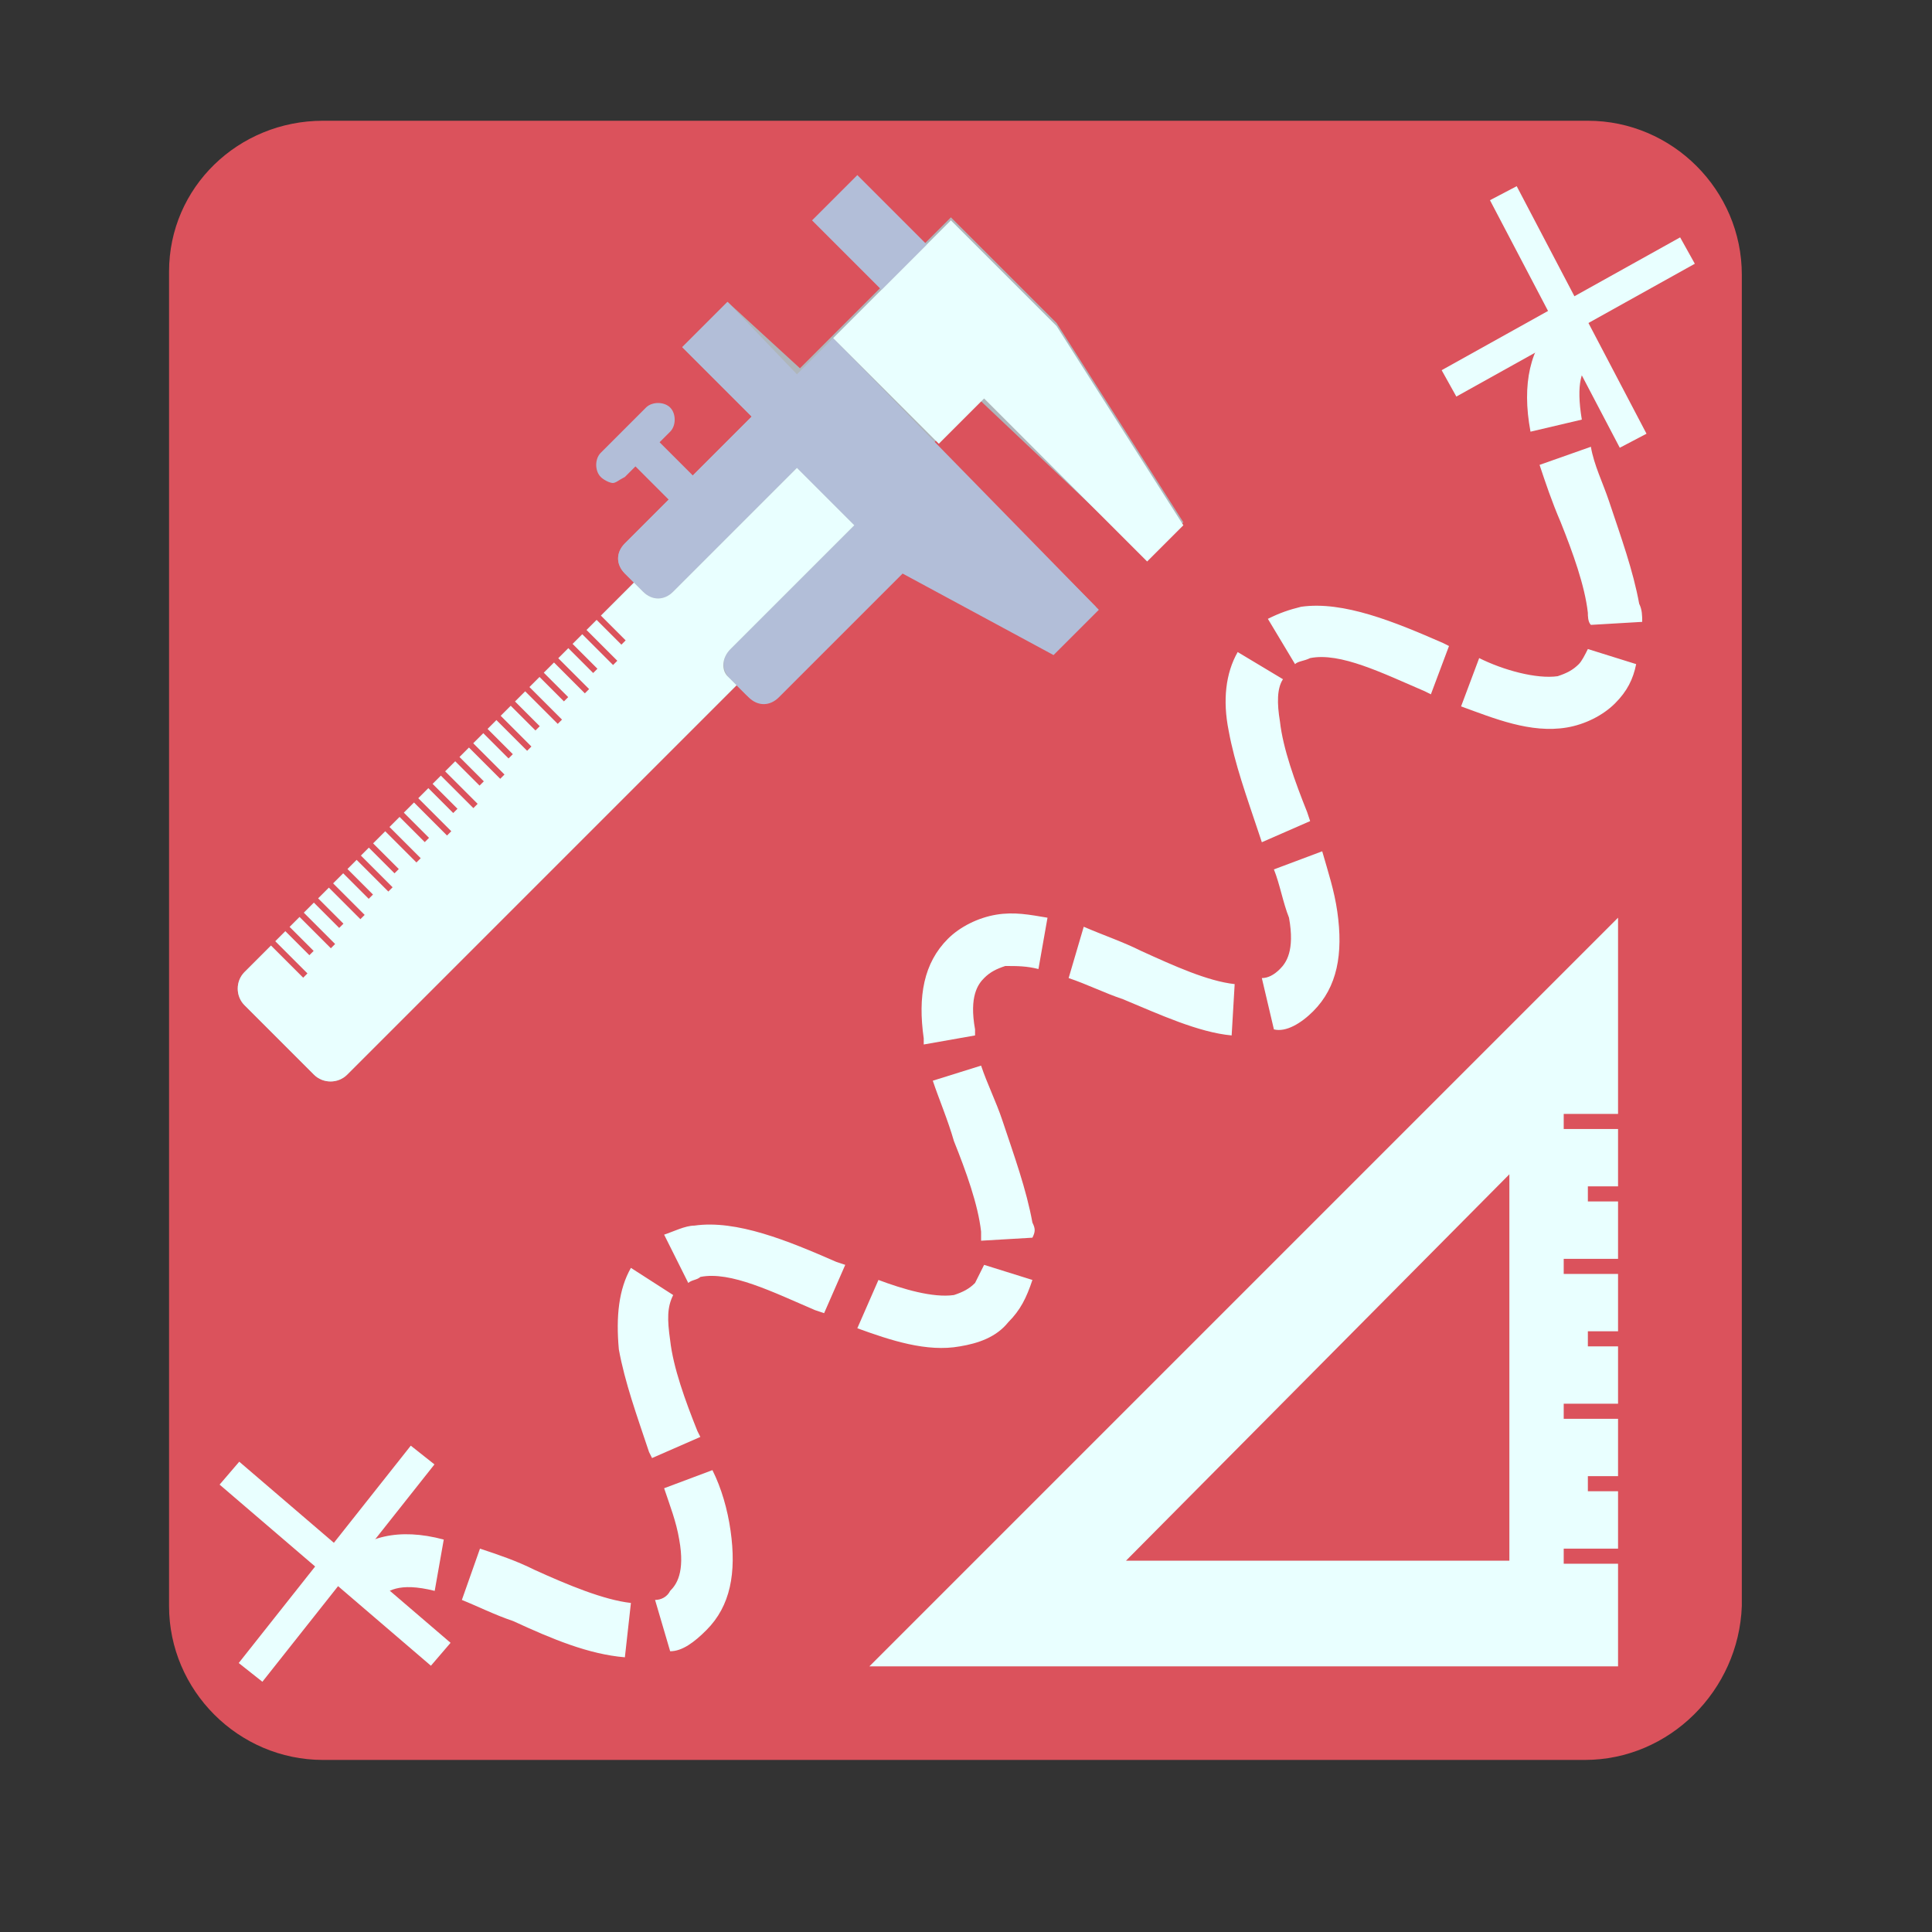 <?xml version="1.0" encoding="utf-8"?>
<!-- Generator: Adobe Illustrator 26.1.0, SVG Export Plug-In . SVG Version: 6.00 Build 0)  -->
<svg version="1.1" id="Layer_1" xmlns="http://www.w3.org/2000/svg" xmlns:xlink="http://www.w3.org/1999/xlink" x="0px" y="0px"
	 viewBox="0 0 64 64" style="enable-background:new 0 0 64 64;" xml:space="preserve">
<rect x="0" y="0" width="64" height="64" fill="#333333" stroke="none"/>
<style type="text/css">
	.st0{fill:#DB525C;}
	.st1{display:none;fill:#DB525C;}
	.st2{fill:#E9FFFF;}
	.st3{fill:none;stroke:#E9FFFF;stroke-miterlimit:10;}
	.st4{fill:#AFB6BB;}
	.st5{fill:#B2BED8;}
</style>
<path class="st0" d="M52.5,58.3H10.7c-2.8,0-5.1-2.3-5.1-5.1V9C5.6,6.2,7.9,4,10.7,4h41.9c2.8,0,5.1,2.3,5.1,5.1v44.1
	C57.6,56,55.3,58.3,52.5,58.3z"/>
<circle class="st1" cx="32" cy="31.6" r="27.6"/>
<g>
	<g>
		<path class="st2" d="M14.4,52.7c-1.2-0.3-1.6,0-1.9,0.3l-1.2-1.3c0.8-0.8,1.9-1.1,3.4-0.7L14.4,52.7z M23.4,54
			c0.8-0.8,1-1.9,0.8-3.3c-0.1-0.7-0.3-1.4-0.6-2L22,49.3c0.2,0.6,0.4,1.1,0.5,1.7c0.2,1.1-0.1,1.5-0.3,1.7
			c-0.1,0.2-0.3,0.3-0.5,0.3l0.5,1.7C22.6,54.7,23,54.4,23.4,54z M20.9,53.1c-0.9-0.1-2.1-0.6-3.2-1.1c-0.6-0.3-1.2-0.5-1.8-0.7
			L15.3,53c0.5,0.2,1.1,0.5,1.7,0.7c1.3,0.6,2.5,1.1,3.7,1.2L20.9,53.1z M23.2,47.6l-0.1-0.2c-0.4-1-0.8-2.1-0.9-3
			c-0.1-0.7-0.1-1.1,0.1-1.5L20.9,42c-0.4,0.7-0.5,1.6-0.4,2.7c0.2,1.1,0.6,2.2,1,3.4l0.1,0.2L23.2,47.6z M33.4,43.8
			c0.4-0.4,0.6-0.8,0.8-1.4l-1.6-0.5c-0.1,0.2-0.2,0.4-0.3,0.6c-0.2,0.2-0.4,0.3-0.7,0.4c-0.7,0.1-1.7-0.2-2.5-0.5L28.4,44
			c1.1,0.4,2.3,0.8,3.4,0.6C32.4,44.5,33,44.3,33.4,43.8z M28,41.9l-0.3-0.1c-1.6-0.7-3.3-1.4-4.7-1.2c-0.3,0-0.7,0.2-1,0.3l0.8,1.6
			c0.1-0.1,0.3-0.1,0.4-0.2c1-0.2,2.4,0.5,3.8,1.1l0.3,0.1L28,41.9z M34.2,40.5c-0.2-1.1-0.6-2.2-1-3.4c-0.2-0.6-0.5-1.2-0.7-1.8
			l-1.6,0.5c0.2,0.6,0.5,1.3,0.7,2c0.4,1,0.8,2.1,0.9,3c0,0.1,0,0.2,0,0.3l1.7-0.1C34.3,40.8,34.3,40.7,34.2,40.5z M43.5,33.5
			c0.8-0.8,1-1.9,0.8-3.3c-0.1-0.7-0.3-1.3-0.5-2l-1.6,0.6c0.2,0.5,0.3,1.1,0.5,1.6c0.2,1.1-0.1,1.5-0.3,1.7
			c-0.2,0.2-0.4,0.3-0.6,0.3l0.4,1.7C42.6,34.2,43.1,33.9,43.5,33.5z M40.9,32.6c-0.9-0.1-2-0.6-3.1-1.1c-0.6-0.3-1.2-0.5-1.9-0.8
			l-0.5,1.7c0.6,0.2,1.2,0.5,1.8,0.7c1.2,0.5,2.5,1.1,3.6,1.2L40.9,32.6z M32.3,34.3c0,0,0-0.1,0-0.2c-0.2-1.1,0.1-1.5,0.3-1.7
			c0.2-0.2,0.4-0.3,0.7-0.4c0.4,0,0.7,0,1.1,0.1l0.3-1.7c-0.6-0.1-1.1-0.2-1.7-0.1c-0.6,0.1-1.2,0.4-1.6,0.8c-0.8,0.8-1,1.9-0.8,3.3
			c0,0.1,0,0.1,0,0.2L32.3,34.3z M43.4,27.2l-0.1-0.3c-0.4-1-0.8-2.1-0.9-3c-0.1-0.6-0.1-1.1,0.1-1.4l-1.5-0.9
			c-0.4,0.7-0.5,1.6-0.3,2.6c0.2,1.1,0.6,2.2,1,3.4l0.1,0.3L43.4,27.2z M53.5,23.3c0.4-0.4,0.6-0.8,0.7-1.3l-1.6-0.5
			c-0.1,0.2-0.2,0.4-0.3,0.5c-0.2,0.2-0.4,0.3-0.7,0.4c-0.7,0.1-1.8-0.2-2.6-0.6l-0.6,1.6c1.1,0.4,2.3,0.9,3.5,0.7
			C52.5,24,53.1,23.7,53.5,23.3z M48,21.4l-0.2-0.1c-1.6-0.7-3.3-1.4-4.7-1.2c-0.4,0.1-0.7,0.2-1.1,0.4l0.9,1.5
			c0.1-0.1,0.3-0.1,0.5-0.2c1-0.2,2.4,0.5,3.8,1.1l0.2,0.1L48,21.4z M54.3,20c-0.2-1.1-0.6-2.2-1-3.4c-0.2-0.6-0.5-1.2-0.6-1.8
			L51,15.4c0.2,0.6,0.4,1.2,0.7,1.9c0.4,1,0.8,2.1,0.9,3c0,0.1,0,0.3,0.1,0.4l1.7-0.1C54.4,20.4,54.4,20.2,54.3,20z M52.4,13.9
			c-0.2-1.2,0-1.7,0.3-1.9l-1.2-1.3c-0.8,0.8-1.1,2-0.8,3.6L52.4,13.9z"/>
	</g>
</g>
<g>
	<g>
		<g>
			<g>
				<g>
					<g>
						<g>
							<g>
								<path class="st3" d="M49.8,6.4l4.3,8.2"/>
								<path class="st3" d="M55.9,8.3L48,12.7"/>
							</g>
						</g>
					</g>
				</g>
			</g>
		</g>
	</g>
</g>
<g>
	<g>
		<g>
			<g>
				<g>
					<g>
						<g>
							<g>
								<path class="st3" d="M14,48.2l-5.7,7.2"/>
								<path class="st3" d="M14.6,54.8l-7-6"/>
							</g>
						</g>
					</g>
				</g>
			</g>
		</g>
	</g>
</g>
<g>
	<g>
		<path class="st2" d="M53.6,55.2v-3.4h-1.8v-0.5h1.8v-1.9h-1v-0.5h1V47h-1.8v-0.5h1.8v-1.9h-1v-0.5h1v-1.9h-1.8v-0.5h1.8v-1.9h-1
			v-0.5h1v-1.9h-1.8v-0.5h1.8v-6.5L28.8,55.2H53.6z M50,51.7H37.3L50,38.9V51.7z"/>
	</g>
</g>
<g>
	<g>
		<path class="st4" d="M38,18.5l1.2-1.2l-4.2-6.6l-3.5-3.5l-1.9,1.9l-3.1,3.1L24.1,10l-1.5,1.5l2.3,2.3L20.7,18
			c-0.3,0.3-0.3,0.7,0,1l0.6,0.6L21,19.3L8.1,32.2c-0.3,0.3-0.3,0.8,0,1.1l2.3,2.3c0.3,0.3,0.8,0.3,1.1,0l12.9-12.9l0.3,0.3
			c0.3,0.3,0.7,0.3,1,0l4.1-4.1l5,2.7l1.5-1.5l-3.9-3.9l-1.5-1.5l1.5-1.5L38,18.5z"/>
	</g>
</g>
<path class="st5" d="M22.6,16.8c-0.1,0-0.3-0.1-0.4-0.2l-1.5-1.5c-0.2-0.2-0.2-0.6,0-0.8c0.2-0.2,0.6-0.2,0.8,0l1.5,1.5
	c0.2,0.2,0.2,0.6,0,0.8C22.8,16.7,22.7,16.8,22.6,16.8z"/>
<path class="st5" d="M20.3,16c-0.1,0-0.3-0.1-0.4-0.2c-0.2-0.2-0.2-0.6,0-0.8l1.5-1.5c0.2-0.2,0.6-0.2,0.8,0c0.2,0.2,0.2,0.6,0,0.8
	l-1.5,1.5C20.5,15.9,20.4,16,20.3,16z"/>
<path class="st5" d="M27.6,11.2l-1.2,1.2L24.1,10l-1.5,1.5l2.3,2.3L20.7,18c-0.3,0.3-0.3,0.7,0,1l0.6,0.6c0.3,0.3,0.7,0.3,1,0
	l4.1-4.1l1.9,1.9l-4.1,4.1c-0.3,0.3-0.3,0.7,0,1l0.6,0.6c0.3,0.3,0.7,0.3,1,0l4.1-4.1l5,2.7l1.5-1.5L27.6,11.2z"/>
<g>
	<g>
		<path class="st2" d="M24.2,21.5l4.1-4.1l-1.9-1.9l-4.1,4.1c-0.3,0.3-0.7,0.3-1,0L21,19.3L8.1,32.2c-0.3,0.3-0.3,0.8,0,1.1l2.3,2.3
			c0.3,0.3,0.8,0.3,1.1,0l12.9-12.9l-0.3-0.3C23.9,22.2,23.9,21.8,24.2,21.5z"/>
	</g>
</g>
<g>
	<g>
		<path class="st2" d="M29.5,9.3l-1.9,1.9l3.5,3.5l1.5-1.5l5.4,5.4l1.2-1.2l-4.2-6.6l-3.5-3.5L29.5,9.3z"/>
	</g>
</g>
<g>
	<g>
		<path class="st5" d="M28.4,5.8l2.3,2.3l-1.5,1.5l-2.3-2.3L28.4,5.8z"/>
	</g>
</g>
<rect x="12.4" y="27.8" transform="matrix(-0.707 -0.707 0.707 -0.707 2.907 56.992)" class="st0" width="1.8" height="0.2"/>
<rect x="12.6" y="27.1" transform="matrix(-0.707 -0.707 0.707 -0.707 3.819 55.964)" class="st0" width="1.8" height="0.2"/>
<rect x="13.3" y="26.9" transform="matrix(-0.707 -0.707 0.707 -0.707 5.193 56.099)" class="st0" width="1.8" height="0.2"/>
<rect x="13.6" y="26.2" transform="matrix(-0.707 -0.707 0.707 -0.707 6.105 55.071)" class="st0" width="1.8" height="0.2"/>
<rect x="14.2" y="25.9" transform="matrix(-0.707 -0.707 0.707 -0.707 7.409 55.12)" class="st0" width="1.8" height="0.2"/>
<rect x="14.5" y="25.2" transform="matrix(-0.707 -0.707 0.707 -0.707 8.321 54.092)" class="st0" width="1.8" height="0.2"/>
<rect x="15.2" y="25" transform="matrix(-0.707 -0.707 0.707 -0.707 9.642 54.22)" class="st0" width="1.8" height="0.2"/>
<rect x="15.4" y="24.3" transform="matrix(-0.707 -0.707 0.707 -0.707 10.554 53.192)" class="st0" width="1.8" height="0.2"/>
<rect x="8.6" y="31.5" transform="matrix(-0.707 -0.707 0.707 -0.707 -6.147 60.738)" class="st0" width="1.8" height="0.2"/>
<rect x="8.9" y="30.8" transform="matrix(-0.707 -0.707 0.707 -0.707 -5.235 59.71)" class="st0" width="1.8" height="0.2"/>
<rect x="9.6" y="30.6" transform="matrix(-0.707 -0.707 0.707 -0.707 -3.887 59.834)" class="st0" width="1.8" height="0.2"/>
<rect x="9.8" y="29.9" transform="matrix(-0.707 -0.707 0.707 -0.707 -2.975 58.807)" class="st0" width="1.8" height="0.2"/>
<rect x="10.5" y="29.7" transform="matrix(-0.707 -0.707 0.707 -0.707 -1.636 58.87)" class="st0" width="1.8" height="0.2"/>
<rect x="10.7" y="29" transform="matrix(-0.707 -0.707 0.707 -0.707 -0.724 57.842)" class="st0" width="1.8" height="0.2"/>
<rect x="11.4" y="28.8" transform="matrix(-0.707 -0.707 0.707 -0.707 0.562 57.955)" class="st0" width="1.8" height="0.2"/>
<rect x="11.6" y="28" transform="matrix(-0.707 -0.707 0.707 -0.707 1.474 56.927)" class="st0" width="1.8" height="0.2"/>
<rect x="16.1" y="24" transform="matrix(-0.707 -0.707 0.707 -0.707 11.877 53.222)" class="st0" width="1.8" height="0.2"/>
<rect x="16.3" y="23.3" transform="matrix(-0.707 -0.707 0.707 -0.707 12.789 52.195)" class="st0" width="1.8" height="0.2"/>
<rect x="17" y="23.1" transform="matrix(-0.707 -0.707 0.707 -0.707 14.163 52.33)" class="st0" width="1.8" height="0.2"/>
<rect x="17.3" y="22.4" transform="matrix(-0.707 -0.707 0.707 -0.707 15.075 51.302)" class="st0" width="1.8" height="0.2"/>
<rect x="18" y="22.2" transform="matrix(-0.707 -0.707 0.707 -0.707 16.404 51.389)" class="st0" width="1.8" height="0.2"/>
<rect x="18.2" y="21.5" transform="matrix(-0.707 -0.707 0.707 -0.707 17.316 50.362)" class="st0" width="1.8" height="0.2"/>
<rect x="18.9" y="21.3" transform="matrix(-0.707 -0.707 0.707 -0.707 18.611 50.451)" class="st0" width="1.8" height="0.2"/>
<rect x="19.1" y="20.6" transform="matrix(-0.707 -0.707 0.707 -0.707 19.524 49.423)" class="st0" width="1.8" height="0.2"/>
</svg>
